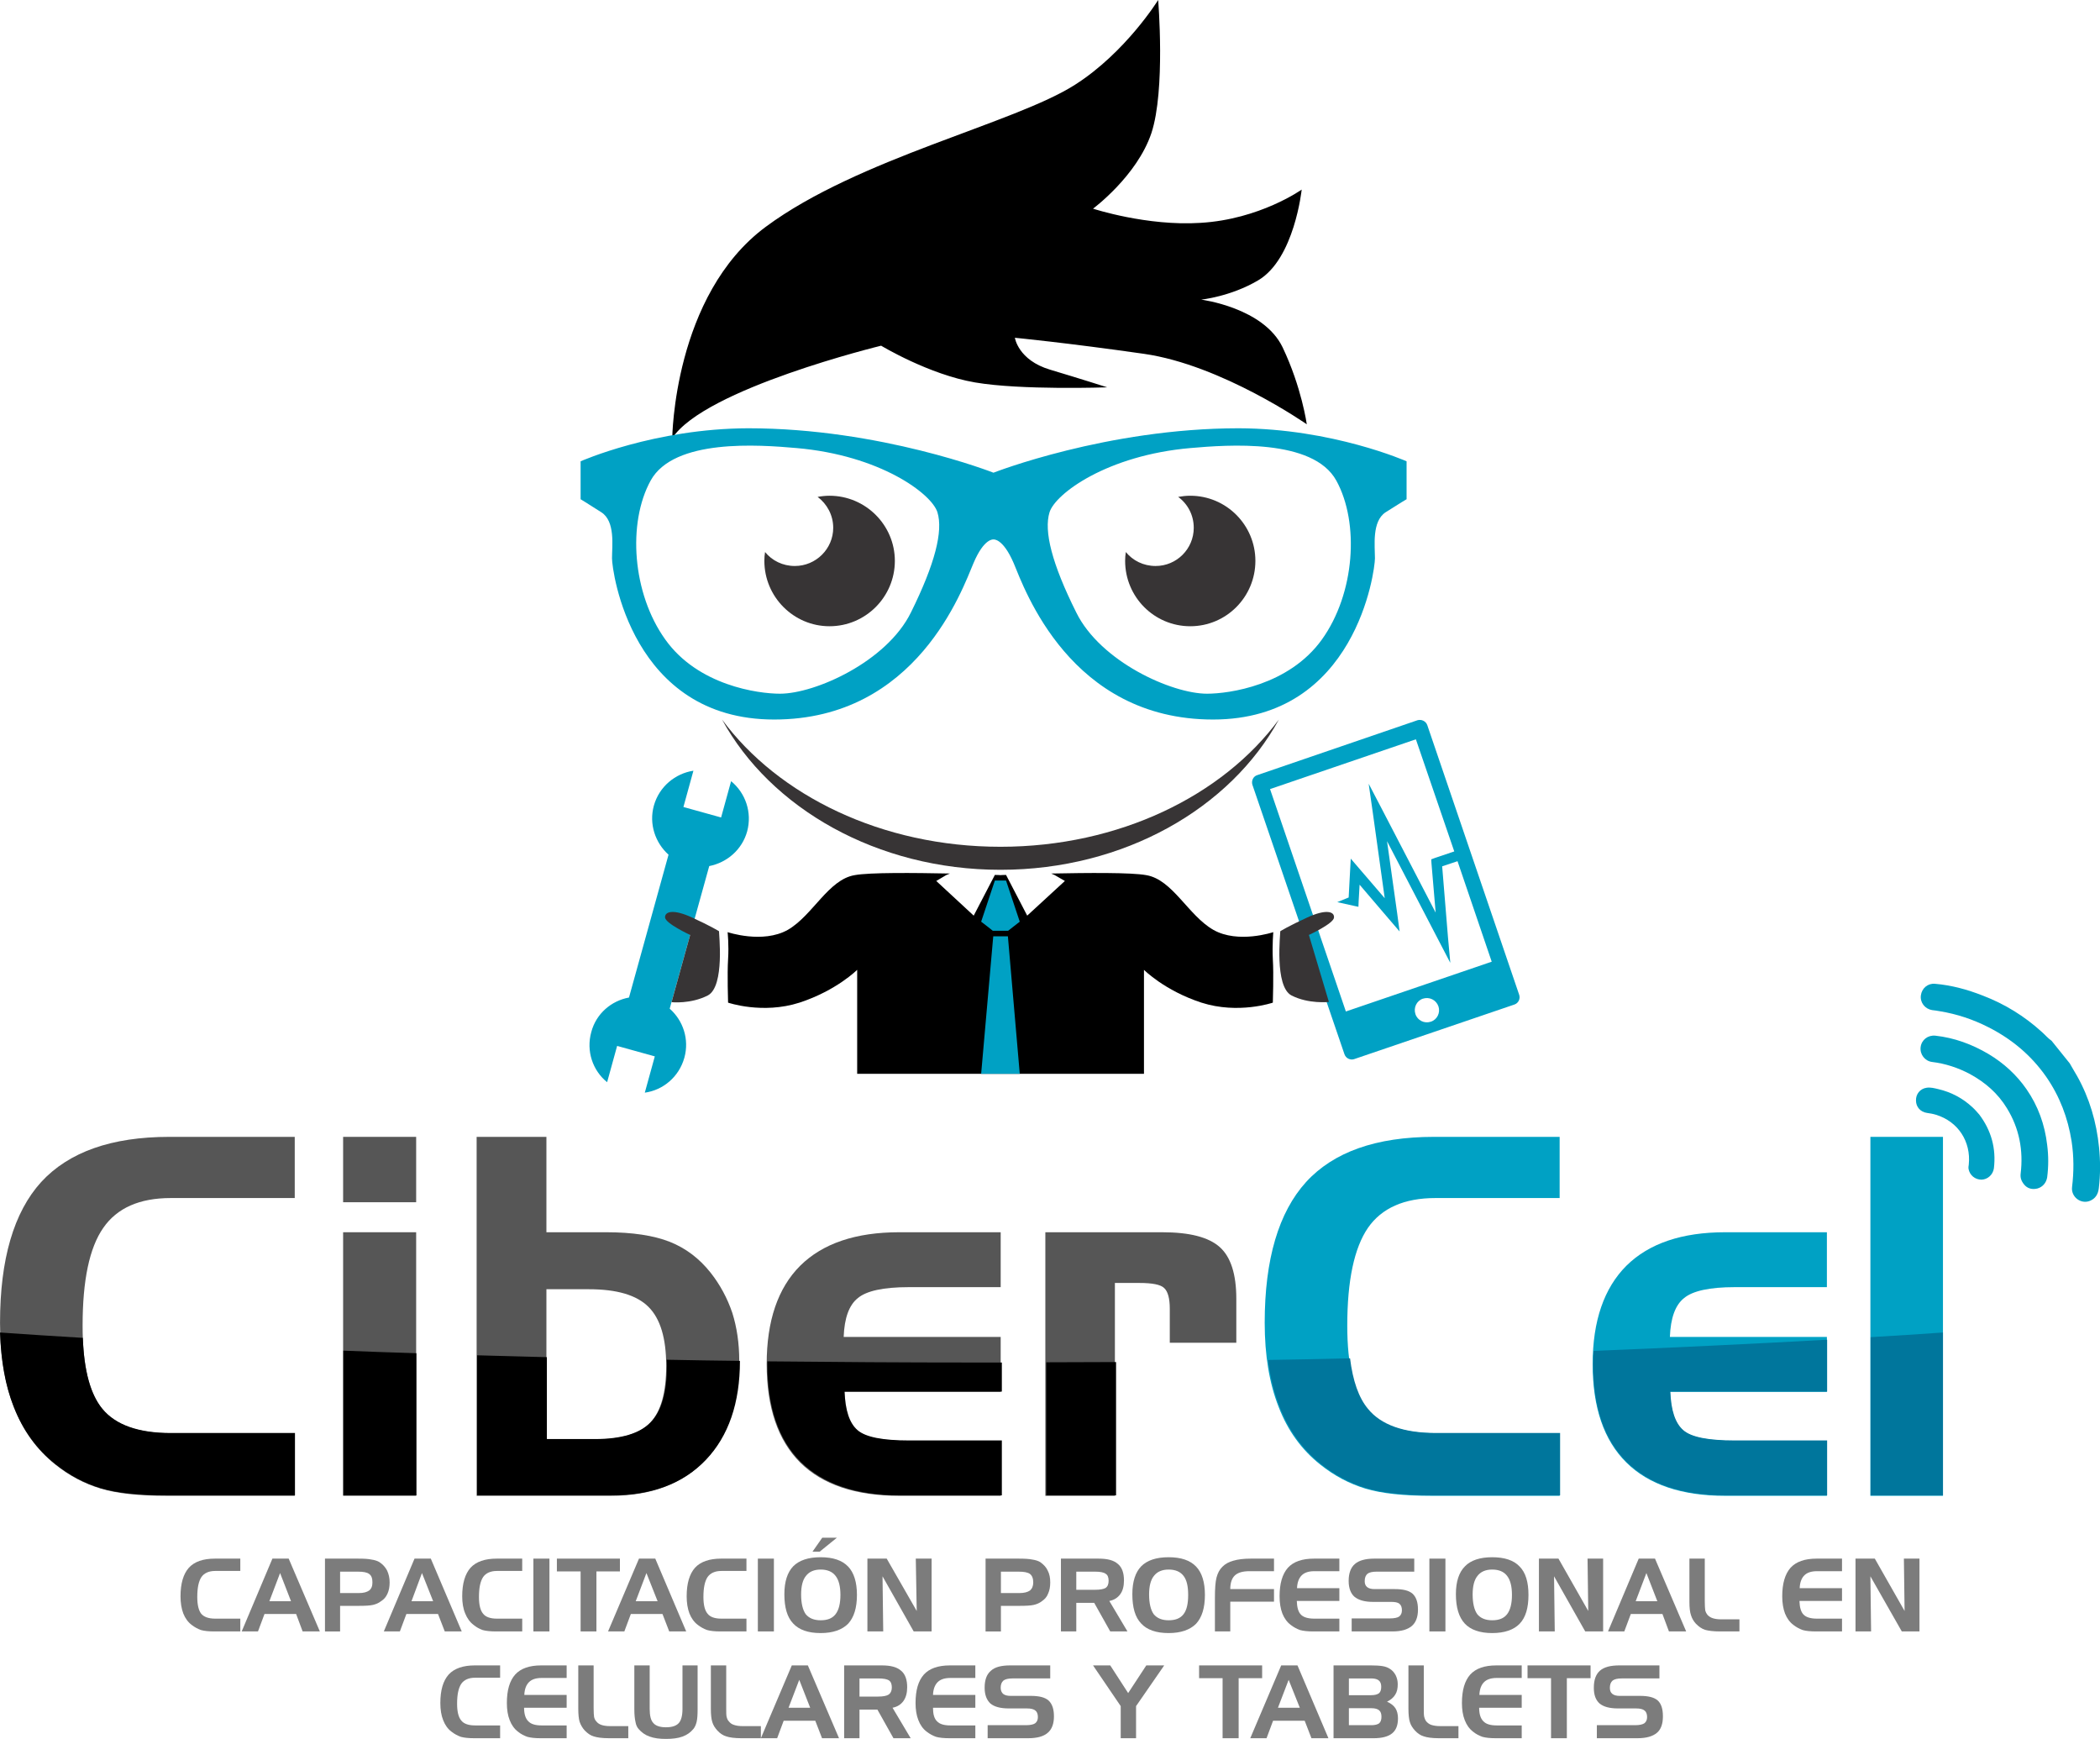 <?xml version="1.0" encoding="UTF-8"?>
<!DOCTYPE svg PUBLIC "-//W3C//DTD SVG 1.1//EN" "http://www.w3.org/Graphics/SVG/1.1/DTD/svg11.dtd">
<!-- Creator: CorelDRAW X7 -->
<svg xmlns="http://www.w3.org/2000/svg" xml:space="preserve" width="522.391mm" height="432.518mm" version="1.1" style="shape-rendering:geometricPrecision; text-rendering:geometricPrecision; image-rendering:optimizeQuality; fill-rule:evenodd; clip-rule:evenodd"
viewBox="0 0 9028 7475"
 xmlns:xlink="http://www.w3.org/1999/xlink">
 <defs>
  <style type="text/css">
   <![CDATA[
    .fil5 {fill:none;fill-rule:nonzero}
    .fil2 {fill:#373435;fill-rule:nonzero}
    .fil1 {fill:black;fill-rule:nonzero}
    .fil6 {fill:#00769C;fill-rule:nonzero}
    .fil0 {fill:#00A1C4;fill-rule:nonzero}
    .fil4 {fill:#565656;fill-rule:nonzero}
    .fil7 {fill:#7C7C7C;fill-rule:nonzero}
    .fil3 {fill:#3B4694;fill-rule:nonzero;fill-opacity:0.522}
   ]]>
  </style>
 </defs>
 <g id="Capa_x0020_1">
  <path class="fil0" d="M5384 3373l396 1159c6,17 24,26 41,21l690 -235c17,-6 26,-25 20,-42l-395 -1159c-6,-17 -25,-26 -42,-21l-689 236c-17,5 -26,24 -21,41zm767 1019l0 0c-27,9 -57,-5 -66,-33 -9,-27 5,-57 32,-66 28,-9 57,5 67,33 9,27 -5,57 -33,66zm-365 -44l0 0 -326 -956 627 -214 165 482 -83 28 -16 6 1 17 18 212 -229 -441 -59 -113 18 126 51 366 -110 -128 -36 -42 -3 55 -6 112 -49 20 72 16 19 4 1 -25 4 -70 123 144 49 57 -10 -75 -44 -313 221 425 51 98 -10 -110 -25 -305 66 -22 147 432 -627 214z"/>
  <path class="fil1" d="M2890 1884c0,0 5,-615 402,-909 398,-295 1071,-445 1330,-611 218,-139 357,-364 357,-364 0,0 32,387 -29,572 -62,185 -251,325 -251,325 0,0 232,76 462,61 255,-15 435,-143 435,-143 0,0 -31,298 -187,390 -118,70 -245,83 -245,83 0,0 268,34 350,205 82,172 104,331 104,331 0,0 -365,-255 -700,-303 -336,-48 -555,-69 -555,-69 0,0 14,96 151,137 137,41 246,76 246,76 0,0 -370,13 -568,-21 -199,-34 -404,-158 -404,-158 0,0 -761,185 -898,398z"/>
  <path class="fil0" d="M5325 1841c-567,0 -1054,191 -1054,191 0,0 -486,-191 -1054,-191 -404,1 -721,142 -721,142l0 163c0,0 28,17 89,56 61,39 46,145 46,198 0,53 83,693 697,693 614,0 810,-562 857,-672 46,-109 86,-102 86,-102 0,0 40,-7 87,102 46,110 243,672 857,672 614,0 696,-640 696,-693 0,-53 -14,-159 46,-198 61,-39 90,-56 90,-56l0 -163c0,0 -318,-141 -722,-142zm-1409 792l0 0c-104,211 -411,349 -563,349 -94,0 -352,-35 -493,-233 -142,-198 -163,-501 -63,-683 100,-182 467,-154 627,-140 359,31 581,196 606,276 25,81 -10,221 -114,431zm1767 116l0 0c-142,198 -400,233 -494,233 -152,0 -458,-138 -562,-349 -105,-210 -140,-350 -115,-431 25,-80 248,-245 606,-276 160,-14 527,-42 627,140 100,182 80,485 -62,683z"/>
  <path class="fil2" d="M3566 2131c-17,0 -35,2 -51,5 40,30 67,78 67,133 0,90 -74,164 -165,164 -52,0 -98,-23 -128,-60 -2,12 -3,25 -3,38 0,155 126,281 280,281 155,0 281,-126 281,-281 0,-154 -126,-280 -281,-280z"/>
  <path class="fil2" d="M5117 2131c-18,0 -35,2 -52,5 41,30 67,78 67,133 0,90 -73,164 -164,164 -52,0 -98,-23 -128,-60 -2,12 -3,25 -3,38 0,155 125,281 280,281 155,0 280,-126 280,-281 0,-154 -125,-280 -280,-280z"/>
  <path class="fil2" d="M4301 3640c-510,0 -956,-220 -1197,-547 208,381 666,646 1197,646 532,0 989,-265 1197,-646 -241,327 -687,547 -1197,547z"/>
  <path class="fil2" d="M5504 4003c1,7 -26,237 48,276 74,38 161,28 161,28l-86 -288c0,0 107,-49 108,-75 2,-26 -35,-37 -115,0 -81,37 -116,59 -116,59z"/>
  <path class="fil0" d="M2879 4336l170 -613c76,-15 141,-70 163,-149 22,-82 -7,-165 -69,-216l-43 156 -162 -45 43 -156c-78,12 -147,68 -170,150 -22,79 6,160 63,211l-170 614c-76,14 -141,69 -162,148 -23,82 6,166 68,216l43 -156 162 45 -43 156c79,-11 147,-68 170,-150 22,-79 -5,-160 -63,-211z"/>
  <polygon class="fil3" points="4277,3761 4277,3761 "/>
  <polygon class="fil3" points="4325,3761 4325,3761 "/>
  <path class="fil1" d="M5474 4007c0,0 -151,51 -258,-10 -108,-62 -175,-216 -288,-235 -64,-12 -255,-10 -409,-7l14 6 45 26 -162 149 -91 -175c-15,0 -24,1 -24,1 0,0 -9,-1 -24,-1l-91 175 -161 -149 44 -26 15 -6c-155,-3 -346,-5 -410,7 -113,19 -180,173 -287,235 -108,61 -259,10 -259,10 0,0 6,55 2,117 -4,62 0,186 0,186 0,0 148,51 307,0 159,-52 248,-141 248,-141l0 447 616 0 617 0 0 -447c0,0 88,89 247,141 159,51 307,0 307,0 0,0 4,-124 0,-186 -3,-62 2,-117 2,-117z"/>
  <path class="fil0" d="M4325 3785l-24 0 -24 0 -59 177c10,7 50,39 50,39l33 0 33 0c0,0 41,-32 50,-39l-59 -177z"/>
  <polygon class="fil0" points="4333,4025 4301,4025 4270,4025 4218,4616 4301,4616 4384,4616 "/>
  <path class="fil2" d="M3091 4003c-1,7 26,237 -48,276 -74,38 -156,29 -156,29l80 -289c0,0 -106,-49 -108,-75 -1,-26 36,-37 116,0 81,37 116,59 116,59z"/>
  <path class="fil0" d="M8898 4571c10,18 21,36 32,55 53,95 83,197 94,306 6,59 6,117 -1,176 -3,25 -14,44 -38,54 -39,16 -82,-17 -77,-59 8,-66 8,-132 -2,-197 -16,-101 -51,-193 -109,-277 -65,-93 -149,-163 -250,-214 -65,-33 -134,-56 -207,-68 -12,-2 -23,-4 -34,-5 -30,-5 -52,-32 -48,-63 4,-31 30,-53 61,-50 71,6 140,25 206,51 94,36 178,88 252,155 15,13 27,28 43,39 26,32 52,65 78,97z"/>
  <path class="fil0" d="M8702 5092c-13,-16 -17,-30 -15,-47 12,-100 -6,-195 -59,-281 -39,-64 -93,-111 -159,-147 -51,-27 -105,-45 -163,-52 -31,-4 -53,-33 -49,-64 4,-31 31,-52 63,-49 82,9 158,37 229,79 65,39 120,89 163,151 50,72 79,153 89,240 6,46 6,92 0,139 -4,24 -20,42 -42,48 -24,6 -44,-1 -57,-17z"/>
  <path class="fil0" d="M8509 4791c52,69 73,146 63,231 -4,28 -27,48 -53,49 -28,0 -51,-19 -56,-46 -1,-7 0,-13 1,-19 10,-99 -46,-185 -141,-214 -13,-4 -25,-6 -39,-8 -28,-4 -47,-26 -47,-53 -1,-28 18,-51 45,-55 17,-3 35,2 52,6 55,13 104,39 146,78 11,10 20,21 29,31z"/>
  <path class="fil4" d="M734 5150c-135,0 -231,43 -290,128 -60,86 -89,226 -89,421 0,170 28,289 85,358 57,70 155,104 294,104l533 0 0 269 -549 0c-121,0 -216,-10 -285,-31 -70,-21 -135,-55 -196,-104 -79,-63 -138,-145 -178,-247 -39,-101 -59,-222 -59,-362 0,-273 59,-475 177,-605 119,-129 302,-194 551,-194l539 0 0 263 -533 0z"/>
  <path class="fil4" d="M1789 5168l-314 0 0 -281 314 0 0 281zm0 1262l0 0 -314 0 0 -1133 314 0 0 1133z"/>
  <path class="fil4" d="M2349 4887l0 410 257 0c113,0 204,14 273,41 68,27 127,71 176,133 41,52 72,110 93,172 20,63 30,132 30,206 0,182 -49,325 -146,427 -97,103 -233,154 -406,154l-577 0 0 -1543 300 0zm182 655l0 0 -182 0 0 646 205 0c114,0 195,-24 241,-72 46,-48 69,-130 69,-245 0,-118 -25,-202 -76,-253 -51,-51 -136,-76 -257,-76z"/>
  <path class="fil4" d="M3866 6430c-188,0 -330,-48 -426,-143 -96,-96 -144,-237 -144,-423 0,-186 48,-327 144,-423 97,-96 239,-144 426,-144l436 0 0 236 -395 0c-109,0 -182,16 -219,47 -38,30 -58,86 -61,167l675 0 0 236 -675 0c3,81 22,136 57,166 34,30 108,45 221,45l397 0 0 236 -436 0z"/>
  <path class="fil4" d="M4494 5297l502 0c118,0 200,21 248,64 47,42 71,116 71,222l0 189 -286 0 0 -146c0,-44 -8,-74 -24,-89 -15,-15 -51,-22 -107,-22l-105 0 0 915 -299 0 0 -1133z"/>
  <path class="fil0" d="M6171 5150c-134,0 -231,43 -290,128 -59,86 -89,226 -89,421 0,170 29,289 85,358 57,70 155,104 294,104l534 0 0 269 -549 0c-122,0 -217,-10 -286,-31 -69,-21 -134,-55 -195,-104 -79,-63 -139,-145 -178,-247 -40,-101 -60,-222 -60,-362 0,-273 60,-475 178,-605 118,-129 301,-194 550,-194l540 0 0 263 -534 0z"/>
  <path class="fil0" d="M7417 6430c-187,0 -329,-48 -425,-143 -97,-96 -145,-237 -145,-423 0,-186 49,-327 145,-423 97,-96 239,-144 425,-144l437 0 0 236 -396 0c-108,0 -181,16 -218,47 -38,30 -58,86 -61,167l675 0 0 236 -675 0c3,81 22,136 56,166 35,30 109,45 221,45l398 0 0 236 -437 0z"/>
  <polygon class="fil0" points="8353,6430 8041,6430 8041,4887 8353,4887 "/>
  <path class="fil5" d="M2557 6186c114,0 194,-24 240,-72 47,-47 70,-129 70,-243 0,-9 0,-17 -1,-26 -173,-3 -345,-7 -515,-11l0 352 206 0z"/>
  <path class="fil1" d="M59 6047c39,101 99,183 178,246 61,49 126,83 195,104 70,21 165,31 286,31l550 0 0 -268 -534 0c-139,0 -237,-35 -294,-104 -51,-62 -79,-163 -84,-305 -121,-7 -239,-15 -356,-23 4,123 23,229 59,319z"/>
  <path class="fil1" d="M1476 6428l314 0 0 -611c-105,-3 -210,-7 -314,-11l0 622z"/>
  <path class="fil1" d="M2867 5871c0,114 -23,196 -70,243 -46,48 -126,72 -240,72l-206 0 0 -352c-101,-3 -201,-5 -300,-8l0 602 577 0c174,0 310,-51 407,-153 97,-102 146,-244 146,-425 -105,-1 -210,-3 -315,-5 1,9 1,17 1,26z"/>
  <path class="fil1" d="M3299 5852c0,4 0,8 0,12 0,185 48,326 144,421 97,95 239,143 427,143l437 0 0 -236 -399 0c-112,0 -186,-14 -221,-44 -35,-30 -53,-85 -56,-166l676 0 0 -125c-42,0 -84,0 -126,0 -298,0 -592,-2 -882,-5z"/>
  <path class="fil1" d="M4498 6428l300 0 0 -573c-100,0 -200,1 -300,1l0 572z"/>
  <path class="fil6" d="M5501 6047c39,101 98,183 177,246 61,49 126,83 195,104 70,21 165,31 286,31l548 0 0 -268 -533 0c-139,0 -237,-35 -293,-104 -40,-48 -65,-120 -77,-217 -117,3 -235,5 -353,7 10,74 26,141 50,201z"/>
  <path class="fil6" d="M6849 5864c0,185 48,326 145,421 96,95 237,143 425,143l436 0 0 -236 -397 0c-113,0 -187,-14 -221,-44 -35,-30 -53,-85 -56,-166l674 0 0 -223c-324,18 -659,34 -1004,48 -1,18 -2,37 -2,57z"/>
  <path class="fil6" d="M8042 6428l311 0 0 -700c-103,7 -206,14 -311,20l0 680z"/>
  <path class="fil7" d="M925 6753c-27,0 -47,9 -59,26 -12,18 -18,46 -18,86 0,34 6,58 17,72 12,14 32,21 60,21l108 0 0 55 -111 0c-25,0 -44,-2 -58,-6 -14,-5 -27,-12 -40,-22 -16,-12 -28,-29 -36,-49 -8,-21 -12,-46 -12,-74 0,-55 12,-96 36,-123 24,-26 61,-39 112,-39l109 0 0 53 -108 0z"/>
  <path class="fil7" d="M1171 6700l70 0 134 313 -74 0 -28 -75 -136 0 -28 75 -70 0 132 -313zm33 62l0 0 -46 121 93 0 -47 -121z"/>
  <path class="fil7" d="M1397 6700l142 0c25,0 44,1 58,4 14,2 26,6 34,11 15,10 25,21 33,36 7,15 11,32 11,51 0,19 -3,35 -9,48 -6,14 -15,25 -28,33 -10,8 -22,13 -35,16 -13,3 -33,4 -61,4l-80 0 0 110 -65 0 0 -313zm142 56l0 0 -77 0 0 92 81 0c20,0 34,-4 44,-11 10,-8 14,-19 14,-35 0,-17 -4,-29 -14,-36 -9,-7 -25,-10 -48,-10z"/>
  <path class="fil7" d="M1782 6700l70 0 133 313 -73 0 -29 -75 -136 0 -28 75 -69 0 132 -313zm32 62l0 0 -45 121 93 0 -48 -121z"/>
  <path class="fil7" d="M2136 6753c-27,0 -47,9 -59,26 -12,18 -18,46 -18,86 0,34 6,58 18,72 11,14 31,21 59,21l109 0 0 55 -112 0c-24,0 -44,-2 -58,-6 -14,-5 -27,-12 -39,-22 -16,-12 -28,-29 -36,-49 -9,-21 -13,-46 -13,-74 0,-55 12,-96 36,-123 24,-26 62,-39 112,-39l110 0 0 53 -109 0z"/>
  <polygon class="fil7" points="2362,7013 2293,7013 2293,6700 2362,6700 "/>
  <polygon class="fil7" points="2496,6755 2394,6755 2394,6700 2665,6700 2665,6755 2564,6755 2564,7013 2496,7013 "/>
  <path class="fil7" d="M2747 6700l70 0 133 313 -73 0 -29 -75 -136 0 -28 75 -70 0 133 -313zm32 62l0 0 -46 121 94 0 -48 -121z"/>
  <path class="fil7" d="M3101 6753c-27,0 -47,9 -59,26 -12,18 -18,46 -18,86 0,34 6,58 18,72 11,14 31,21 59,21l108 0 0 55 -111 0c-25,0 -44,-2 -58,-6 -14,-5 -27,-12 -40,-22 -16,-12 -28,-29 -36,-49 -8,-21 -12,-46 -12,-74 0,-55 12,-96 36,-123 24,-26 62,-39 112,-39l109 0 0 53 -108 0z"/>
  <polygon class="fil7" points="3327,7013 3258,7013 3258,6700 3327,6700 "/>
  <path class="fil7" d="M3372 6853c0,-54 13,-94 38,-120 26,-26 65,-39 118,-39 53,0 92,13 118,40 25,26 38,67 38,122 0,56 -13,97 -38,124 -26,26 -65,40 -118,40 -54,0 -93,-14 -118,-41 -26,-27 -38,-69 -38,-126zm156 -106l0 0c-28,0 -49,9 -63,27 -14,17 -21,44 -21,80 0,38 7,67 20,85 14,17 35,26 64,26 29,0 50,-8 64,-26 14,-18 21,-46 21,-83 0,-37 -7,-64 -21,-82 -14,-18 -35,-27 -64,-27zm7 -137l0 0 63 0 -74 60 -31 0 42 -60z"/>
  <polygon class="fil7" points="3729,6700 3812,6700 3941,6925 3937,6700 4005,6700 4005,7013 3928,7013 3794,6776 3797,7013 3729,7013 "/>
  <path class="fil7" d="M4237 6700l143 0c24,0 44,1 58,4 14,2 26,6 34,11 14,10 25,21 32,36 8,15 11,32 11,51 0,19 -3,35 -9,48 -5,14 -15,25 -27,33 -10,8 -22,13 -35,16 -13,3 -34,4 -61,4l-80 0 0 110 -66 0 0 -313zm142 56l0 0 -76 0 0 92 80 0c20,0 35,-4 45,-11 9,-8 14,-19 14,-35 0,-17 -5,-29 -14,-36 -9,-7 -26,-10 -49,-10z"/>
  <path class="fil7" d="M4561 6700l162 0c38,0 65,7 83,23 18,15 26,39 26,71 0,24 -5,44 -16,59 -11,15 -26,25 -47,29l78 131 -74 0 -69 -123 -77 0 0 123 -66 0 0 -313zm146 56l0 0 -80 0 0 78 80 0c22,0 38,-3 46,-8 9,-6 13,-17 13,-31 0,-14 -4,-25 -13,-30 -8,-6 -23,-9 -46,-9z"/>
  <path class="fil7" d="M4868 6853c0,-54 13,-94 38,-120 26,-26 65,-39 118,-39 53,0 92,13 118,40 25,26 38,67 38,122 0,56 -13,97 -38,124 -26,26 -65,40 -118,40 -54,0 -93,-14 -118,-41 -26,-27 -38,-69 -38,-126zm156 -106l0 0c-28,0 -49,9 -63,27 -14,17 -21,44 -21,80 0,38 7,67 20,85 14,17 35,26 64,26 29,0 50,-8 64,-26 14,-18 20,-46 20,-83 0,-37 -6,-64 -20,-82 -14,-18 -35,-27 -64,-27z"/>
  <path class="fil7" d="M5223 6869c0,-40 2,-69 7,-88 5,-19 13,-34 25,-46 12,-12 28,-21 47,-26 20,-6 45,-9 75,-9l100 0 0 54 -106 0c-28,0 -49,6 -62,18 -13,12 -20,32 -20,59l188 0 0 54 -188 0 0 128 -66 0 0 -144z"/>
  <path class="fil7" d="M5650 6754c-24,0 -42,6 -54,18 -12,12 -19,30 -20,55l182 0 0 55 -183 0c1,27 6,47 18,59 11,11 30,17 57,17l108 0 0 55 -111 0c-25,0 -44,-2 -58,-6 -14,-5 -27,-12 -40,-22 -16,-12 -28,-29 -36,-49 -8,-21 -12,-46 -12,-74 0,-55 12,-96 36,-123 24,-26 61,-39 112,-39l109 0 0 54 -108 0z"/>
  <path class="fil7" d="M6080 6756l-162 0c-18,0 -31,3 -39,9 -8,7 -12,17 -12,32 0,11 3,19 10,25 7,6 18,9 32,9l87 0c36,0 61,6 77,20 15,14 23,36 23,68 0,32 -9,56 -27,71 -18,15 -45,23 -83,23l-175 0 0 -56 165 0c18,0 32,-3 39,-8 8,-6 12,-15 12,-27 0,-13 -4,-23 -11,-28 -7,-6 -19,-8 -36,-8l-78 0c-36,0 -62,-8 -79,-22 -16,-14 -25,-37 -25,-68 0,-33 9,-58 27,-73 17,-15 45,-23 83,-23l172 0 0 56z"/>
  <polygon class="fil7" points="6214,7013 6145,7013 6145,6700 6214,6700 "/>
  <path class="fil7" d="M6259 6853c0,-54 13,-94 39,-120 25,-26 65,-39 117,-39 53,0 93,13 118,40 26,26 38,67 38,122 0,56 -12,97 -38,124 -25,26 -65,40 -118,40 -53,0 -93,-14 -118,-41 -25,-27 -38,-69 -38,-126zm156 -106l0 0c-28,0 -49,9 -63,27 -14,17 -21,44 -21,80 0,38 7,67 20,85 14,17 35,26 64,26 29,0 50,-8 64,-26 14,-18 21,-46 21,-83 0,-37 -7,-64 -21,-82 -14,-18 -35,-27 -64,-27z"/>
  <polygon class="fil7" points="6616,6700 6700,6700 6828,6925 6825,6700 6892,6700 6892,7013 6815,7013 6681,6776 6684,7013 6616,7013 "/>
  <path class="fil7" d="M7045 6700l70 0 134 313 -74 0 -28 -75 -136 0 -28 75 -70 0 132 -313zm33 62l0 0 -46 121 93 0 -47 -121z"/>
  <path class="fil7" d="M7395 7013c-30,0 -51,-3 -65,-7 -15,-5 -27,-14 -39,-26 -10,-11 -17,-23 -21,-36 -5,-14 -7,-33 -7,-58l0 -186 66 0 0 184c0,18 1,31 2,39 2,7 5,13 9,18 6,7 14,12 23,15 9,3 21,5 37,5l78 0 0 52 -83 0z"/>
  <path class="fil7" d="M7811 6754c-24,0 -42,6 -54,18 -12,12 -19,30 -20,55l182 0 0 55 -183 0c1,27 6,47 18,59 11,11 30,17 57,17l108 0 0 55 -111 0c-25,0 -44,-2 -58,-6 -14,-5 -27,-12 -40,-22 -16,-12 -28,-29 -36,-49 -8,-21 -12,-46 -12,-74 0,-55 12,-96 36,-123 24,-26 61,-39 112,-39l109 0 0 54 -108 0z"/>
  <polygon class="fil7" points="7977,6700 8060,6700 8188,6925 8185,6700 8252,6700 8252,7013 8176,7013 8041,6776 8044,7013 7977,7013 "/>
  <path class="fil7" d="M2042 7212c-27,0 -47,9 -59,26 -12,18 -18,46 -18,86 0,34 6,58 18,72 11,14 31,21 59,21l108 0 0 55 -111 0c-25,0 -44,-2 -58,-6 -14,-5 -27,-12 -40,-22 -16,-12 -28,-29 -36,-50 -8,-20 -12,-45 -12,-73 0,-56 12,-96 36,-123 24,-26 62,-39 112,-39l109 0 0 53 -108 0z"/>
  <path class="fil7" d="M2328 7213c-24,0 -42,6 -54,18 -12,12 -19,30 -20,55l182 0 0 55 -183 0c0,27 6,46 18,58 11,12 30,18 57,18l108 0 0 55 -112 0c-24,0 -43,-2 -57,-6 -14,-5 -28,-12 -40,-22 -16,-12 -28,-29 -36,-50 -8,-20 -12,-45 -12,-73 0,-56 12,-96 36,-123 24,-26 61,-39 111,-39l110 0 0 54 -108 0z"/>
  <path class="fil7" d="M2618 7472c-30,0 -51,-3 -66,-8 -14,-4 -26,-13 -38,-25 -10,-11 -17,-23 -22,-37 -4,-13 -6,-32 -6,-57l0 -186 66 0 0 184c0,18 1,31 2,38 2,8 5,14 9,18 6,8 14,13 23,16 9,3 21,5 37,5l78 0 0 52 -83 0z"/>
  <path class="fil7" d="M2793 7159l0 187c0,29 5,50 16,61 10,12 29,18 54,18 26,0 44,-6 55,-18 10,-11 16,-31 16,-61l0 -187 65 0 0 189c0,22 -1,40 -4,53 -3,13 -8,24 -14,31 -12,15 -28,26 -47,33 -19,7 -43,10 -71,10 -28,0 -51,-3 -70,-10 -20,-7 -35,-18 -48,-33 -6,-7 -11,-17 -13,-30 -3,-13 -5,-31 -5,-54l0 -189 66 0z"/>
  <path class="fil7" d="M3187 7472c-29,0 -51,-3 -65,-8 -14,-4 -27,-13 -38,-25 -10,-11 -18,-23 -22,-37 -4,-13 -6,-32 -6,-57l0 -186 66 0 0 184c0,18 0,31 2,38 2,8 5,14 9,18 6,8 13,13 23,16 9,3 21,5 37,5l78 0 0 52 -84 0z"/>
  <path class="fil7" d="M3404 7159l69 0 134 313 -73 0 -29 -75 -136 0 -28 75 -70 0 133 -313zm32 62l0 0 -46 120 93 0 -47 -120z"/>
  <path class="fil7" d="M3629 7159l162 0c38,0 65,7 83,23 18,15 26,39 26,71 0,24 -5,43 -16,59 -11,15 -26,25 -47,29l78 131 -74 0 -69 -123 -77 0 0 123 -66 0 0 -313zm146 56l0 0 -80 0 0 78 80 0c22,0 37,-3 46,-9 8,-6 13,-16 13,-30 0,-15 -4,-25 -13,-31 -8,-5 -23,-8 -46,-8z"/>
  <path class="fil7" d="M4085 7213c-24,0 -42,6 -54,18 -12,12 -19,30 -20,55l182 0 0 55 -182 0c0,27 5,46 17,58 11,12 30,18 57,18l108 0 0 55 -111 0c-25,0 -44,-2 -58,-6 -14,-5 -27,-12 -40,-22 -16,-12 -28,-29 -36,-50 -8,-20 -12,-45 -12,-73 0,-56 12,-96 36,-123 24,-26 61,-39 112,-39l109 0 0 54 -108 0z"/>
  <path class="fil7" d="M4515 7215l-162 0c-18,0 -31,3 -39,9 -8,7 -12,17 -12,31 0,12 4,20 10,26 7,6 18,9 32,9l87 0c36,0 61,6 77,20 15,14 23,36 23,68 0,32 -9,56 -27,71 -17,15 -45,23 -83,23l-175 0 0 -56 165 0c18,0 32,-3 39,-8 8,-6 12,-15 12,-27 0,-13 -4,-23 -11,-28 -7,-6 -19,-9 -36,-9l-78 0c-36,0 -62,-7 -79,-21 -16,-15 -25,-37 -25,-68 0,-34 9,-58 27,-73 17,-16 45,-23 83,-23l172 0 0 56z"/>
  <polygon class="fil7" points="4699,7159 4773,7159 4850,7278 4928,7159 5005,7159 4884,7334 4884,7472 4818,7472 4818,7334 "/>
  <polygon class="fil7" points="5256,7214 5155,7214 5155,7159 5426,7159 5426,7214 5325,7214 5325,7472 5256,7472 "/>
  <path class="fil7" d="M5508 7159l70 0 133 313 -73 0 -29 -75 -136 0 -28 75 -70 0 133 -313zm32 62l0 0 -46 120 94 0 -48 -120z"/>
  <path class="fil7" d="M5905 7472l-172 0 0 -313 161 0c20,0 37,1 49,3 13,2 23,6 31,11 12,7 20,17 26,28 6,12 9,25 9,39 0,18 -3,33 -11,45 -7,12 -19,22 -35,30 16,7 28,16 36,28 7,11 11,26 11,43 0,30 -8,51 -25,65 -17,14 -44,21 -80,21zm-106 -257l0 0 0 72 96 0c15,0 26,-3 33,-8 7,-6 10,-15 10,-28 0,-12 -3,-21 -10,-27 -7,-6 -18,-9 -33,-9l-96 0zm97 201l0 0c15,0 26,-3 33,-8 7,-6 10,-16 10,-28 0,-13 -3,-22 -10,-28 -7,-6 -18,-9 -33,-9l-97 0 0 73 97 0z"/>
  <path class="fil7" d="M6186 7472c-29,0 -51,-3 -65,-8 -14,-4 -27,-13 -38,-25 -10,-11 -18,-23 -22,-37 -4,-13 -6,-32 -6,-57l0 -186 66 0 0 184c0,18 0,31 2,38 2,8 5,14 8,18 7,8 14,13 23,16 10,3 22,5 38,5l78 0 0 52 -84 0z"/>
  <path class="fil7" d="M6434 7213c-24,0 -42,6 -54,18 -12,12 -19,30 -20,55l182 0 0 55 -183 0c0,27 6,46 18,58 11,12 30,18 57,18l108 0 0 55 -111 0c-25,0 -44,-2 -58,-6 -14,-5 -28,-12 -40,-22 -16,-12 -28,-29 -36,-50 -8,-20 -12,-45 -12,-73 0,-56 12,-96 36,-123 24,-26 61,-39 112,-39l109 0 0 54 -108 0z"/>
  <polygon class="fil7" points="6668,7214 6567,7214 6567,7159 6838,7159 6838,7214 6736,7214 6736,7472 6668,7472 "/>
  <path class="fil7" d="M7134 7215l-162 0c-18,0 -31,3 -39,9 -8,7 -12,17 -12,31 0,12 3,20 10,26 7,6 18,9 31,9l88 0c36,0 61,6 77,20 15,14 22,36 22,68 0,32 -8,56 -26,71 -18,15 -45,23 -83,23l-175 0 0 -56 165 0c18,0 31,-3 39,-8 8,-6 12,-15 12,-27 0,-13 -4,-23 -11,-28 -7,-6 -19,-9 -36,-9l-78 0c-36,0 -62,-7 -79,-21 -17,-15 -25,-37 -25,-68 0,-34 9,-58 26,-73 18,-16 46,-23 84,-23l172 0 0 56z"/>
 </g>
</svg>
